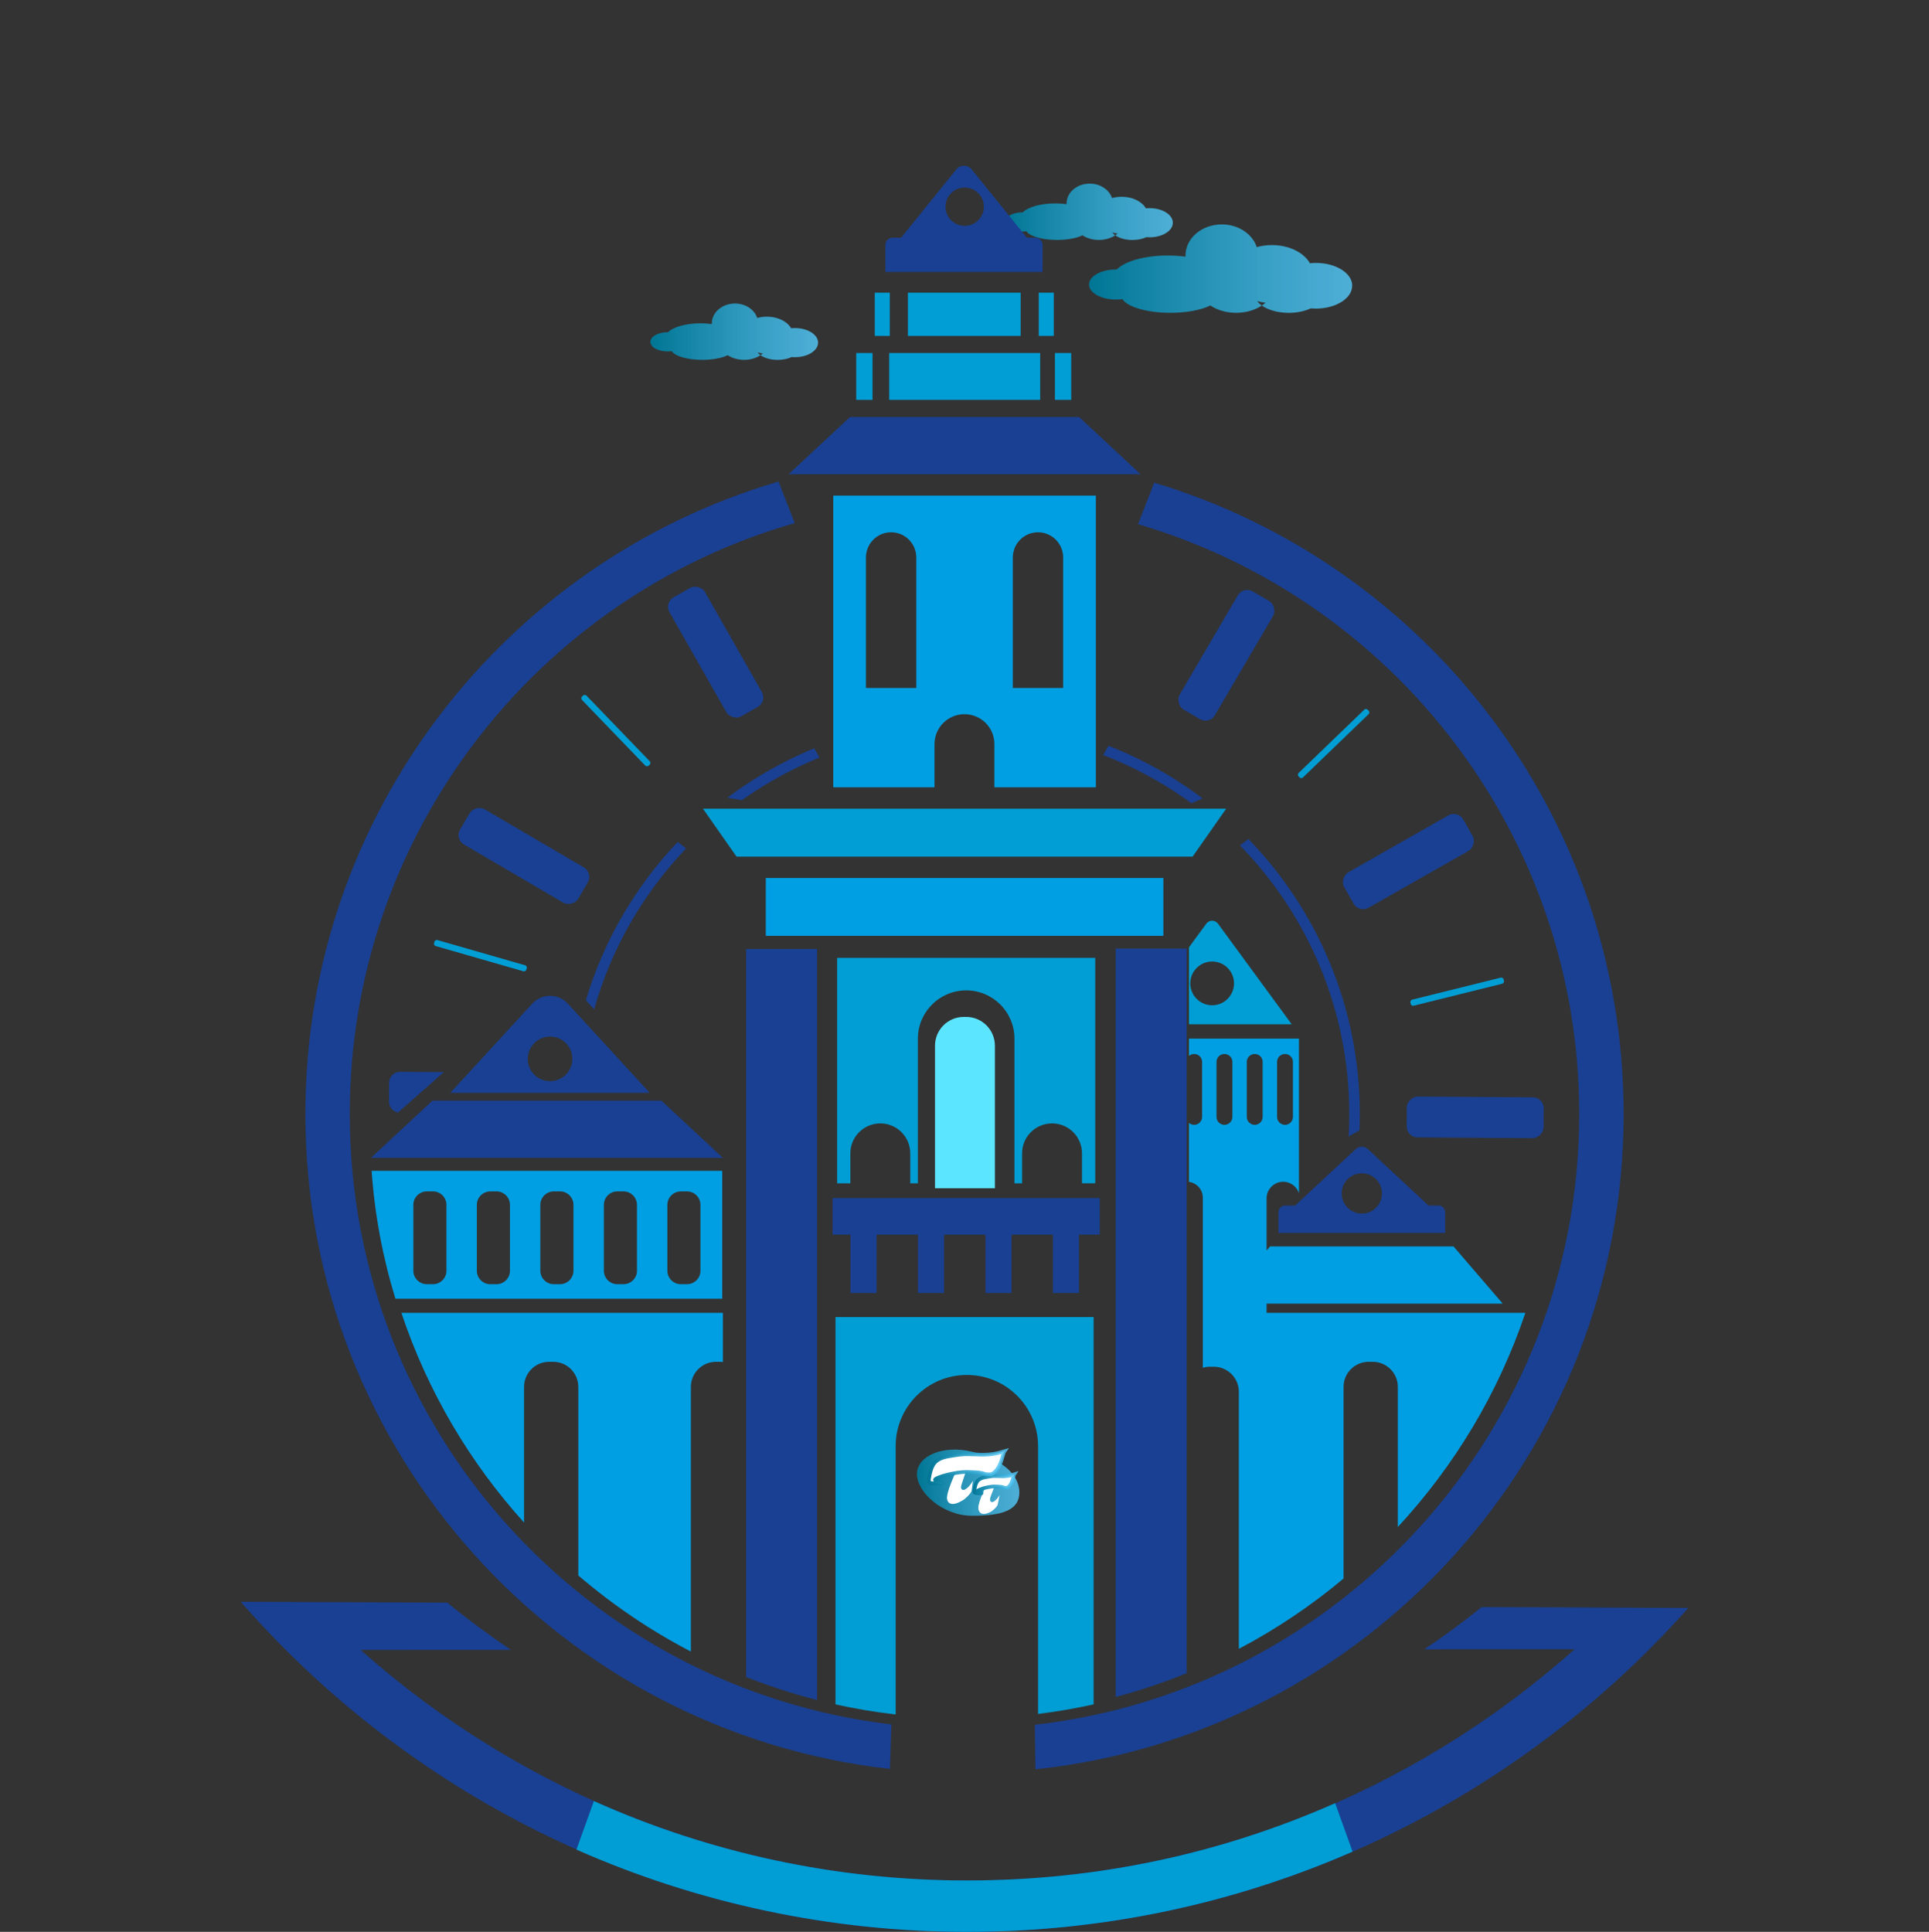 <?xml version="1.0" encoding="UTF-8"?>
<svg id="tinetable" xmlns="http://www.w3.org/2000/svg" xmlns:xlink="http://www.w3.org/1999/xlink" viewBox="0 0 531.04 531.85">
  <rect x="0" y="0" width="531.04" height="531.85" fill="#333333" stroke="none"/>
  <defs>
    <style>
      .cls-1 {
        clip-path: url(#clippath-3);
      }

      .cls-1, .cls-2, .cls-3, .cls-4, .cls-5, .cls-6, .cls-7, .cls-8 {
        fill: none;
      }

      .cls-1, .cls-2, .cls-3, .cls-4, .cls-5, .cls-7, .cls-8 {
        clip-rule: evenodd;
      }

      .cls-2 {
        clip-path: url(#clippath-12);
      }

      .cls-9 {
        clip-path: url(#clippath-11);
      }

      .cls-10 {
        clip-path: url(#clippath-16);
      }

      .cls-11, .cls-12, .cls-13 {
        fill: #fff;
      }

      .cls-14 {
        fill: url(#Adsız_degrade_16-6);
      }

      .cls-15 {
        fill: url(#Adsız_degrade_16-4);
      }

      .cls-3 {
        clip-path: url(#clippath-9);
      }

      .cls-4 {
        clip-path: url(#clippath);
      }

      .cls-16 {
        clip-path: url(#clippath-2);
      }

      .cls-17 {
        clip-path: url(#clippath-13);
      }

      .cls-12 {
        stroke: url(#Adsız_degrade_16-3);
      }

      .cls-12, .cls-13 {
        stroke-miterlimit: 10;
      }

      .cls-18 {
        fill: url(#Adsız_degrade_16);
      }

      .cls-19 {
        fill: #5ce5ff;
      }

      .cls-20 {
        fill: #194093;
      }

      .cls-21 {
        fill: #009fe3;
      }

      .cls-22 {
        fill: #009ed4;
      }

      .cls-23 {
        clip-path: url(#clippath-7);
      }

      .cls-24 {
        clip-path: url(#clippath-1);
      }

      .cls-25 {
        clip-path: url(#clippath-4);
      }

      .cls-26 {
        fill: url(#Adsız_degrade_16-5);
      }

      .cls-27 {
        clip-path: url(#clippath-8);
      }

      .cls-13 {
        stroke: url(#Adsız_degrade_16-2);
      }

      .cls-28 {
        clip-path: url(#clippath-14);
      }

      .cls-29 {
        clip-path: url(#clippath-17);
      }

      .cls-7 {
        clip-path: url(#clippath-6);
      }

      .cls-30 {
        clip-path: url(#clippath-5);
      }

      .cls-31 {
        fill: #f18700;
      }

      .cls-32 {
        clip-path: url(#clippath-10);
      }

      .cls-8 {
        clip-path: url(#clippath-15);
      }
    </style>
    <linearGradient id="Adsız_degrade_16" data-name="Adsız degrade 16" x1="252.42" y1="408.19" x2="280.62" y2="408.19" gradientUnits="userSpaceOnUse">
      <stop offset="0" stop-color="#007594"/>
      <stop offset="1" stop-color="#55cdff" stop-opacity=".8"/>
    </linearGradient>
    <linearGradient id="Adsız_degrade_16-2" data-name="Adsız degrade 16" x1="267.73" y1="408.32" x2="280.4" y2="408.32" xlink:href="#Adsız_degrade_16"/>
    <linearGradient id="Adsız_degrade_16-3" data-name="Adsız degrade 16" x1="254.84" y1="410.26" x2="277.4" y2="410.26" gradientTransform="translate(-1.3 24.01) rotate(.24) scale(1 .92) skewX(.46)" xlink:href="#Adsız_degrade_16"/>
    <clipPath id="clippath">
      <polygon class="cls-5" points="361.33 132.15 402.09 132.15 402.09 91.33 361.33 91.33 361.33 132.15 361.33 132.15"/>
    </clipPath>
    <clipPath id="clippath-1">
      <polygon class="cls-4" points="361.33 91.33 402.09 91.33 402.09 132.15 361.33 132.15 361.33 91.33 361.33 91.33"/>
    </clipPath>
    <clipPath id="clippath-2">
      <polygon class="cls-6" points="361.33 132.15 402.09 132.15 402.09 91.33 361.33 91.33 361.33 132.15 361.33 132.15"/>
    </clipPath>
    <clipPath id="clippath-3">
      <polygon class="cls-5" points="453.15 236.1 493.98 236.1 493.98 195.28 453.15 195.28 453.15 236.1 453.15 236.1"/>
    </clipPath>
    <clipPath id="clippath-4">
      <polygon class="cls-1" points="453.15 195.28 493.98 195.28 493.98 236.1 453.15 236.1 453.15 195.28 453.15 195.28"/>
    </clipPath>
    <clipPath id="clippath-5">
      <polygon class="cls-6" points="453.15 236.1 493.98 236.1 493.98 195.28 453.15 195.28 453.15 236.1 453.15 236.1"/>
    </clipPath>
    <clipPath id="clippath-6">
      <polygon class="cls-5" points="465.44 389.26 506.2 389.26 506.2 348.44 465.44 348.44 465.44 389.26 465.44 389.26"/>
    </clipPath>
    <clipPath id="clippath-7">
      <polygon class="cls-7" points="465.44 348.44 506.2 348.44 506.2 389.26 465.44 389.26 465.44 348.44 465.44 348.44"/>
    </clipPath>
    <clipPath id="clippath-8">
      <polygon class="cls-6" points="465.44 389.26 506.2 389.26 506.2 348.44 465.44 348.44 465.44 389.26 465.44 389.26"/>
    </clipPath>
    <clipPath id="clippath-9">
      <polygon class="cls-5" points="28.48 246 69.3 246 69.3 205.18 28.48 205.18 28.48 246 28.48 246"/>
    </clipPath>
    <clipPath id="clippath-10">
      <polygon class="cls-3" points="28.48 205.18 69.3 205.18 69.3 246 28.48 246 28.48 205.18 28.48 205.18"/>
    </clipPath>
    <clipPath id="clippath-11">
      <polygon class="cls-6" points="28.48 246 69.3 246 69.3 205.18 28.48 205.18 28.48 246 28.48 246"/>
    </clipPath>
    <clipPath id="clippath-12">
      <polygon class="cls-5" points="20.68 393.31 61.5 393.31 61.5 352.49 20.68 352.49 20.68 393.31 20.68 393.31"/>
    </clipPath>
    <clipPath id="clippath-13">
      <polygon class="cls-2" points="20.68 352.49 61.5 352.49 61.5 393.31 20.68 393.31 20.68 352.49 20.68 352.49"/>
    </clipPath>
    <clipPath id="clippath-14">
      <polygon class="cls-6" points="20.68 393.31 61.5 393.31 61.5 352.49 20.68 352.49 20.68 393.31 20.68 393.31"/>
    </clipPath>
    <clipPath id="clippath-15">
      <polygon class="cls-5" points="113.49 136.89 154.32 136.89 154.32 96.13 113.49 96.13 113.49 136.89 113.49 136.89"/>
    </clipPath>
    <clipPath id="clippath-16">
      <polygon class="cls-8" points="113.49 96.13 154.32 96.13 154.32 136.89 113.49 136.89 113.49 96.13 113.49 96.13"/>
    </clipPath>
    <clipPath id="clippath-17">
      <polygon class="cls-6" points="113.49 136.89 154.32 136.89 154.32 96.13 113.49 96.13 113.49 136.89 113.49 136.89"/>
    </clipPath>
    <linearGradient id="Adsız_degrade_16-4" data-name="Adsız degrade 16" x1="299.78" y1="73.96" x2="372.24" y2="73.96" xlink:href="#Adsız_degrade_16"/>
    <linearGradient id="Adsız_degrade_16-5" data-name="Adsız degrade 16" x1="276.69" y1="58.32" x2="322.87" y2="58.32" xlink:href="#Adsız_degrade_16"/>
    <linearGradient id="Adsız_degrade_16-6" data-name="Adsız degrade 16" x1="179.04" y1="91.33" x2="225.21" y2="91.33" xlink:href="#Adsız_degrade_16"/>
  </defs>
  <line class="cls-31" x1="110.43" y1="361.64" x2="110.43" y2="361.64"/>
  <g>
    <path class="cls-18" d="m280.62,410.86c0,4.97-4.84,6.44-12.99,6.44s-15.21-6.5-15.21-11.47,7.07-8.11,15.12-6.17,13.08,6.22,13.08,11.19Z"/>
    <path class="cls-11" d="m276.16,407h.11s-.07,0-.11,0Z"/>
    <path class="cls-11" d="m271.81,408.37s-2.63,5.1-2.47,6.85c0,0,0,2.76,3.46.96,0,0,1.32-.85,1.83-1.84l.57-2.76s-1.06,1.83-2.08,1.96c0,0-1.07.02-.27-1.89l1.51-3.99-2.55.71Z"/>
    <path class="cls-11" d="m263.08,405.37s-2.76,5.76-2.33,7.45c0,0,.35,2.74,4.57.04,0,0,1.59-1.19,2.13-2.31l.39-2.89s-1.14,2.1-2.44,2.5c0,0-1.37.31-.58-1.8l1.45-4.37-3.19,1.38Z"/>
    <path class="cls-13" d="m275.95,409.39c.15.05.31.11.46.16.22.08.82.04.9.01.05-.02.22-.1.47-.34,1-.96,1.19-3.02,1.44-3.39-.15.04-1.51.76-3.95.58-.31-.02-.81,0-1.33-.03-.71-.04-1.58.11-2.68.31-.66.12-1.18.29-1.56.53-.38.24-.68.55-.88.95-.2.4-.36.93-.49,1.6-.06.36-.1.59-.11.7,0,.17,0,.29.04.37.03.08.11.14.22.17.11.03.3.06.56.07.33.02.6.03.84.05.23.02.35,0,.35-.07,0-.13-.25-.26-.78-.39-.08-.02-.15-.03-.2-.04-.05-.01-.09-.03-.11-.04-.02-.02-.03-.05-.03-.09,0-.12.3-.29.89-.52.59-.23,1.27-.42,2.06-.57.78-.15,1.49-.22,2.12-.18.55.03.99.02,1.43.09l.22.06s.1.01.11.01Z"/>
    <path class="cls-12" d="m270.36,405.53c.29.09.58.19.87.28.41.13,1.56.08,1.71.03.09-.03.42-.16.89-.58,1.89-1.64,2.24-5.16,2.71-5.79-.29.07-2.86,1.29-7.49.96-.58-.04-1.53,0-2.53-.06-1.35-.07-3,.18-5.09.52-1.24.2-2.23.49-2.95.9-.72.4-1.28.94-1.65,1.62-.38.68-.68,1.59-.91,2.73-.12.62-.19,1.01-.2,1.2-.02.28,0,.49.07.63.07.14.21.24.42.3.22.06.57.1,1.06.13.62.03,1.15.06,1.58.09.44.03.66-.01.67-.12.01-.22-.48-.44-1.48-.67-.15-.03-.28-.06-.38-.08-.1-.02-.17-.05-.21-.08-.04-.03-.06-.08-.06-.16.01-.21.57-.5,1.68-.88,1.11-.38,2.41-.7,3.89-.96,1.48-.26,2.82-.36,4.02-.29,1.04.06,1.88.05,2.72.16l.42.1s.19.02.22.02Z"/>
  </g>
  <g class="cls-24">
    <g class="cls-16">
      <path class="cls-20" d="m394.68,99.11l-.42-3.78-4.62,4.62.25,2.19-6.71,6.72c-.59-.29-1.26-.5-1.97-.5-2.31,0-4.2,1.89-4.2,4.2s1.89,4.2,4.2,4.2,4.2-1.89,4.2-4.2c0-.71-.17-1.34-.46-1.93l6.71-6.72,2.18.25,4.62-4.62-3.78-.42h0Z"/>
      <path class="cls-20" d="m395.02,105.32l-.55.59-.8-.08-.88-.13c1.17,2.02,1.89,4.33,1.89,6.85,0,7.4-6.04,13.45-13.43,13.45s-13.43-6.05-13.43-13.45,6.04-13.45,13.43-13.45c2.48,0,4.82.67,6.84,1.89l-.08-.84-.13-.84.59-.59.29-.29c-2.27-1.18-4.78-1.85-7.51-1.85-8.81,0-15.94,7.14-15.94,15.97s7.13,15.97,15.94,15.97,15.94-7.14,15.94-15.97c0-2.73-.67-5.25-1.89-7.48l-.29.25h0Z"/>
      <path class="cls-20" d="m388.26,109.69c.38.88.55,1.85.55,2.86,0,4.16-3.4,7.56-7.55,7.56s-7.55-3.4-7.55-7.56,3.4-7.56,7.55-7.56c1.01,0,1.97.21,2.85.55l1.89-1.89c-1.43-.76-3.02-1.18-4.74-1.18-5.54,0-10.07,4.54-10.07,10.09s4.53,10.09,10.07,10.09,10.07-4.54,10.07-10.09c0-1.72-.42-3.32-1.17-4.75l-1.89,1.89h0Z"/>
    </g>
  </g>
  <g class="cls-25">
    <g class="cls-30">
      <path class="cls-20" d="m475.85,198.64c0,.7-.56,1.26-1.26,1.26s-1.26-.56-1.26-1.26.56-1.26,1.26-1.26,1.26.56,1.26,1.26h0Z"/>
      <path class="cls-20" d="m477.95,202.42c0,.7-.56,1.26-1.26,1.26s-1.26-.56-1.26-1.26.56-1.26,1.26-1.26,1.26.56,1.26,1.26h0Z"/>
      <path class="cls-20" d="m473.32,201.58c0,.7-.56,1.26-1.26,1.26s-1.26-.56-1.26-1.26.56-1.26,1.26-1.26,1.26.56,1.26,1.26h0Z"/>
      <path class="cls-20" d="m474.58,206.2c0,.93-.75,1.68-1.68,1.68s-1.68-.75-1.68-1.68c0-.93.75-1.68,1.68-1.68s1.68.75,1.68,1.68h0Z"/>
      <path class="cls-20" d="m481.94,230.83l-4.83-10.93v-7.4c0-1.51,1.22-2.14,1.26-2.19.42-.21.59-.71.38-1.13-.17-.29-.46-.46-.8-.46h-8.4c-.34,0-.63.17-.8.46-.21.42-.04.92.38,1.13,0,0,1.26.67,1.26,2.19v7.4l-4.83,10.93c-.34.8-.25,1.68.21,2.4.46.71,1.26,1.13,2.1,1.13h11.77c.84,0,1.64-.42,2.1-1.13.46-.71.55-1.6.21-2.4h0Zm-6.51-18.32v1.68h-3.36v-1.68c0-.88-.25-1.55-.55-2.1h4.5c-.34.55-.59,1.22-.59,2.1h0Z"/>
    </g>
  </g>
  <g class="cls-23">
    <g class="cls-27">
      <path class="cls-20" d="m488.39,369.03c0,1.39-1.13,2.52-2.52,2.52s-2.52-1.13-2.52-2.52,1.13-2.52,2.52-2.52,2.52,1.13,2.52,2.52h0Z"/>
      <path class="cls-20" d="m500.64,360.63c-.71-1.22-2.31-1.81-4.49-1.81-1.38,0-2.98.25-4.74.71-1.22-4.41-3.23-7.31-5.54-7.31s-4.32,2.86-5.5,7.23c-1.68-.42-3.19-.67-4.53-.67-2.18,0-3.78.59-4.49,1.81-1.17,2.02.38,5.25,3.61,8.53-3.1,3.19-4.53,6.3-3.4,8.28.71,1.22,2.31,1.81,4.49,1.81,1.26,0,2.73-.21,4.32-.59,1.22,4.37,3.23,7.23,5.5,7.23s4.32-2.86,5.5-7.23c1.68.42,3.19.67,4.53.67,2.18,0,3.78-.59,4.49-1.81,1.13-1.98-.29-5.08-3.4-8.28,3.31-3.32,4.82-6.56,3.65-8.57h0Zm-4.49-.13c1.55,0,2.69.38,3.02.97.63,1.09-.5,3.66-3.36,6.51-1.01-.92-2.14-1.85-3.4-2.73-.13-1.43-.34-2.82-.63-4.12,1.59-.42,3.1-.63,4.36-.63h0Zm-7.51,12.9c-.88.5-1.76.97-2.64,1.39-.88-.42-1.76-.88-2.64-1.39-.84-.5-1.68-1.01-2.43-1.51-.08-.92-.08-1.85-.08-2.86,0-.92.04-1.81.08-2.69.84-.59,1.72-1.13,2.69-1.68.8-.46,1.59-.88,2.39-1.26.8.38,1.59.8,2.39,1.26.84.5,1.68,1.01,2.43,1.51.08.92.08,1.85.08,2.86s-.04,2.06-.13,3.03c-.67.46-1.38.88-2.14,1.34h0Zm1.93.8c-.13.8-.25,1.6-.38,2.31-.71-.25-1.47-.5-2.22-.84.5-.25,1.01-.55,1.51-.84.38-.21.76-.42,1.09-.63h0Zm-6.55,1.47c-.84.34-1.64.63-2.43.88-.17-.8-.29-1.64-.42-2.52.46.29.88.55,1.38.84.46.25.96.55,1.47.8h0Zm-4.82-5.04c-.67-.5-1.26-1.01-1.8-1.51.55-.5,1.17-1.01,1.8-1.51,0,.46-.04.92-.04,1.43,0,.55,0,1.09.04,1.6h0Zm1.93-6.43c.13-.92.25-1.81.42-2.65.8.25,1.64.59,2.48.92-.42.21-.88.46-1.3.71-.5.34-1.05.67-1.59,1.01h0Zm6.8-1.72c.76-.34,1.51-.59,2.27-.84.17.76.29,1.55.42,2.4-.46-.29-.88-.55-1.38-.84-.42-.21-.84-.46-1.3-.71h0Zm4.62,4.96c.76.59,1.43,1.13,2.06,1.72-.63.55-1.3,1.13-2.06,1.68.04-.59.04-1.18.04-1.76s0-1.13-.04-1.64h0Zm-6.67-13.53c1.26,0,2.89,2.23,3.94,6.09-1.22.42-2.52.92-3.82,1.51-1.38-.63-2.73-1.18-4.03-1.6,1.05-3.82,2.64-6.01,3.9-6.01h0Zm-13.09,7.56c.38-.63,1.47-.97,3.02-.97,1.22,0,2.6.21,4.11.59-.29,1.34-.5,2.82-.63,4.33-1.17.84-2.22,1.68-3.15,2.56-2.81-2.86-3.99-5.42-3.36-6.51h0Zm3.27,16.09c-1.55,0-2.69-.38-3.02-.97-.63-1.09.46-3.53,3.15-6.3.96.84,2.01,1.68,3.15,2.52.13,1.47.34,2.9.63,4.2-1.38.38-2.73.55-3.9.55h0Zm9.82,6.6c-1.26,0-2.85-2.19-3.9-5.97,1.3-.42,2.64-.92,4.03-1.55,1.3.59,2.56,1.09,3.78,1.47-1.05,3.87-2.64,6.05-3.9,6.05h0Zm13.09-7.56c-.38.63-1.47.97-3.02.97-1.22,0-2.64-.21-4.11-.59.25-1.26.46-2.56.59-3.99,1.26-.88,2.39-1.76,3.4-2.69,2.69,2.77,3.78,5.21,3.15,6.3h0Z"/>
    </g>
  </g>
  <g class="cls-32">
    <g class="cls-9">
      <path class="cls-20" d="m49.07,209.8c-8.82,0-15.97,7.14-15.97,15.97s7.14,15.97,15.97,15.97,15.97-7.14,15.97-15.97-7.14-15.97-15.97-15.97h0Zm-14.29,15.97c0-3.74,1.43-7.1,3.78-9.67.38.21.76.55.84.84v2.65c0,.17.04.38.17.5l2.77,3.57.21-.21c.13-.13.17-.34.08-.5l-.5-.84c-.21-.34.13-.76.5-.63.13.04.21.13.25.21l1.39,2.73c.17.29.42.55.71.63l1.85.63c.13.04.21.13.25.21l.13.21c.13.29.42.46.76.46h.5c.13,0,.25.08.34.17l.55.8c.13.17.29.29.5.34l.88.21c.25.04.38.34.29.55,0,0-.67.67-.67,1.64,0,2.77,2.52,3.57,2.52,4.2,0,1.72-.25,4.12-.38,5.04-1.09.25-2.23.42-3.4.42-7.9.13-14.33-6.3-14.33-14.16h0Zm19.67,13.24c.92-.8,2.48-2.14,3.03-2.73.71-.8.84-2.1.84-2.1,0,0,2.94-.8,2.94-2.94,0-1.47-2.94-2.1-2.94-2.1-.5-1.64-2.98-2.52-5.04-2.52-.46,0-2.1.84-2.1.84l-.84-.42v-1.26c0-.25-.17-.42-.42-.42h-.84v-1.26c0-.25-.17-.42-.42-.42h-.42l-.46.29c-.42.29-1.01.13-1.22-.34,0,0-.42-.59-.42-.84,0-1.81,2.1-1.68,2.1-1.68h.92c.21,0,.38.13.42.34l.25,1.05c.04.17.21.34.42.34h.17c.21,0,.38-.13.42-.34l.29-1.55c.04-.13.08-.25.17-.38l1.18-1.47c.25-.29.59-.46.97-.46h1.09c.25,0,.42-.17.42-.42v-.42l-.13-.13c-.25-.25-.08-.71.29-.71h.25c.25,0,.42.17.42.42s.17.42.42.42h.42l.25-1.09c.08-.38-.08-.71-.38-.92l-3.57-2.14s-.13-.04-.21-.04h-.71c-.46,0-.84.38-.84.84v.42c0,.25-.17.42-.42.42h-.42l-.42-.42h-1.26c-.25,0-.42-.17-.42-.42v-1.05c0-.13.04-.25.17-.34l2.69-1.13.42.71c.08.08.17.13.29.13h1.05c.25,0,.42-.17.42-.42v-.21c5.84,1.81,10.08,7.23,10.08,13.66,0,5.97-3.7,11.09-8.91,13.24h0Z"/>
      <path class="cls-20" d="m54.24,224.01l-2.02-.67c-.17-.04-.29-.04-.46,0l-1.43.34c-.13.08-.17.25,0,.42h1.93c.13,0,.21,0,.29.04l1.47.59c.25.08.5-.08.5-.34,0-.17-.13-.34-.29-.38h0Z"/>
    </g>
  </g>
  <g class="cls-17">
    <g class="cls-28">
      <path class="cls-20" d="m42.11,366.78c0,.46-.38.84-.84.84s-.84-.38-.84-.84c0-.46.38-.84.84-.84s.84.38.84.84h0Z"/>
      <path class="cls-20" d="m42.11,383.59c0,.46-.38.84-.84.84s-.84-.38-.84-.84c0-.46.38-.84.84-.84s.84.38.84.84h0Z"/>
      <path class="cls-20" d="m50.51,374.76c0,.46-.38.84-.84.84s-.84-.38-.84-.84c0-.46.38-.84.84-.84s.84.38.84.84h0Z"/>
      <path class="cls-20" d="m33.7,374.76c0,.46-.38.84-.84.84s-.84-.38-.84-.84c0-.46.38-.84.84-.84s.84.38.84.84h0Z"/>
      <path class="cls-20" d="m42.11,368.88h-1.68v5.88c0,.21.08.42.25.59l4.16,4.16,1.18-1.18-3.91-3.91v-5.55h0Z"/>
      <path class="cls-20" d="m41.27,386.95c-6.51,0-11.77-5.25-11.77-11.77s5.25-11.77,11.77-11.77,11.77,5.25,11.77,11.77-5.25,11.77-11.77,11.77h0Zm9.96-22.02l1.26-1.26c.46-.5.46-1.26-.04-1.76-.46-.46-1.26-.5-1.76-.04l-1.43,1.47c-2.02-1.34-4.33-2.19-6.72-2.35v-1.76h3.78v-2.52h-10.08v2.52h3.78v1.72c-6.68.59-12.06,5.76-12.9,12.44-.84,6.68,3.07,13.03,9.41,15.25,6.35,2.23,13.36-.21,16.93-5.93,3.57-5.72,2.56-13.11-2.23-17.78h0Z"/>
    </g>
  </g>
  <g class="cls-10">
    <g class="cls-29">
      <path class="cls-20" d="m150.81,104.52h-26.89c-.92,0-1.68.76-1.68,1.68v6.08c.46-.13,1.01-.21,1.51-.21.34,0,.67.04,1.01.08v-5.12h25.21v15.94h-14.25l-2.4,2.52h17.48c.92,0,1.68-.76,1.68-1.68v-17.62c0-.92-.76-1.68-1.68-1.68"/>
      <path class="cls-20" d="m123.79,120.89c1.97,0,3.57-1.59,3.57-3.57s-1.6-3.57-3.57-3.57-3.57,1.59-3.57,3.57c-.04,1.97,1.6,3.57,3.57,3.57"/>
      <path class="cls-20" d="m137.53,116.73c-.55-.84-1.64-1.05-2.48-.55-.17.08-.25.25-.34.34l-6.14,6.38c-.59-.29-1.22-.55-1.85-.76-.97-.17-1.97-.38-2.94-.38s-1.97.17-2.94.46c-1.43.38-2.69,1.09-3.74,1.97-.25.25-.46.63-.55.97l-.88,3.69h12.56v-.04l3.57-4.15,5.5-5.79c.5-.5.67-1.47.21-2.14"/>
    </g>
  </g>
  <path class="cls-15" d="m372.24,78.68c0,3.47-4.48,6.28-10.02,6.28-.47,0-.94-.02-1.39-.06-1.64.77-3.75,1.23-6.05,1.23-3,0-5.67-.78-7.41-2.01.36-.24.7-.5,1.01-.78-.8-.09-1.57-.24-2.3-.44.34.44.77.85,1.3,1.21-1.85,1.25-4.34,2.01-7.08,2.01s-5.24-.76-7.09-2.02c-2.46,1.22-6.48,2.02-11,2.02-6.45,0-11.85-1.61-13.23-3.77-.57.08-1.16.12-1.78.12-4.09,0-7.4-1.85-7.4-4.14s3.32-4.14,7.4-4.14c.08,0,.15,0,.23,0,2.2-2.26,7.65-3.85,14.03-3.85,1.72,0,3.37.12,4.9.33,0-.11,0-.22,0-.33,0-4.73,4.47-8.56,9.99-8.56,4.59,0,8.45,2.65,9.62,6.25,1.29-.36,2.7-.56,4.17-.56,4.75,0,8.8,2.07,10.47,5,.53-.06,1.07-.09,1.63-.09,5.53,0,10.02,2.81,10.02,6.28Z"/>
  <path class="cls-26" d="m322.87,61.33c0,2.21-2.86,4-6.38,4-.3,0-.6-.01-.89-.04-1.05.49-2.39.78-3.86.78-1.91,0-3.62-.5-4.72-1.28.23-.15.45-.32.64-.5-.51-.06-1-.15-1.47-.28.21.28.49.54.83.77-1.18.79-2.77,1.28-4.51,1.28s-3.34-.49-4.52-1.28c-1.57.78-4.13,1.28-7.01,1.28-4.11,0-7.55-1.03-8.43-2.4-.36.05-.74.08-1.13.08-2.6,0-4.72-1.18-4.72-2.64s2.11-2.64,4.72-2.64c.05,0,.1,0,.14,0,1.4-1.44,4.88-2.46,8.94-2.46,1.09,0,2.14.07,3.12.21,0-.07,0-.14,0-.21,0-3.01,2.85-5.45,6.37-5.45,2.92,0,5.39,1.69,6.13,3.98.82-.23,1.72-.36,2.66-.36,3.02,0,5.61,1.32,6.67,3.19.34-.04.68-.05,1.04-.05,3.52,0,6.38,1.79,6.38,4Z"/>
  <path class="cls-14" d="m225.21,94.34c0,2.21-2.86,4-6.38,4-.3,0-.6-.01-.89-.04-1.05.49-2.39.78-3.86.78-1.91,0-3.62-.5-4.72-1.28.23-.15.45-.32.64-.5-.51-.06-1-.15-1.47-.28.21.28.49.54.83.77-1.18.79-2.77,1.28-4.51,1.28s-3.34-.49-4.52-1.28c-1.57.78-4.13,1.28-7.01,1.28-4.11,0-7.55-1.03-8.43-2.4-.36.05-.74.08-1.13.08-2.6,0-4.72-1.18-4.72-2.64s2.11-2.64,4.72-2.64c.05,0,.1,0,.14,0,1.4-1.44,4.88-2.46,8.94-2.46,1.09,0,2.14.07,3.12.21,0-.07,0-.14,0-.21,0-3.01,2.85-5.45,6.37-5.45,2.92,0,5.39,1.69,6.13,3.98.82-.23,1.72-.36,2.66-.36,3.02,0,5.61,1.32,6.67,3.19.34-.04.68-.05,1.04-.05,3.52,0,6.38,1.79,6.38,4Z"/>
  <path class="cls-6" d="m531.04,265.52c0,67.68-25.33,129.46-67.02,176.36l-19.27-.09-37.6-.16c-5.09,4.11-10.37,7.99-15.81,11.64l41.38-.02c-44.43,39.6-103,63.66-167.2,63.66s-122.59-23.99-166.99-63.48l41.37-.02c-6.05-4.06-11.89-8.39-17.51-12.99l-37.59-.16-19.28-.08C24.72,393.5,0,332.39,0,265.52,0,118.88,118.88,0,265.52,0s265.52,118.88,265.52,265.52Z"/>
  <path class="cls-20" d="m317.74,132.88l-4.45,11.43c70.21,20.61,121.46,85.51,121.46,162.39,0,86.92-65.51,158.52-149.86,168.14v.77s.15,11.5.15,11.5c91.03-9.73,161.93-86.79,161.93-180.41,0-82.06-54.47-151.39-129.23-173.82Zm-221.45,173.82c0-77.26,51.76-142.42,122.5-162.69l-4.46-11.44c-75.29,22.1-130.26,91.7-130.26,174.13,0,93.27,70.38,170.11,160.93,180.3l.36-11.49.03-.77c-83.98-9.95-149.1-81.38-149.1-168.04Z"/>
  <path class="cls-20" d="m192.56,229.85l.04.02s.08-.07.13-.12l-.17.1Zm-5.98,1.94c-11.58,12.18-20.35,27.05-25.29,43.57l2.27,2.52c4.75-16.85,13.57-31.99,25.32-44.3l-2.3-1.79Zm37.56-25.77c-1.62.66-3.22,1.37-4.8,2.11-6.77,3.18-13.16,7.03-19.09,11.48l3.98.7c5.19-3.7,10.73-6.93,16.57-9.65,1.58-.75,3.18-1.45,4.81-2.1l-1.47-2.54Zm85.87,1.33c-1.6-.72-3.21-1.39-4.85-2.03l-1.47,2.55c1.64.62,3.26,1.3,4.86,2.02,6.9,3.06,13.41,6.84,19.43,11.25l3.08-1.32c-6.49-4.91-13.54-9.11-21.05-12.47Zm-117.45,22.5l.04.02s.08-.07.13-.12l-.17.1Zm0,0l.04.02s.08-.07.13-.12l-.17.1Zm0,0l.04.02s.08-.07.13-.12l-.17.1Zm151.1,1.12l-2.3,1.79c18.62,19.09,30.09,45.18,30.09,73.94,0,2.07-.06,4.12-.18,6.16l2.98-1.66c.07-1.49.1-2.99.1-4.5,0-29.43-11.69-56.14-30.69-75.73Zm-151.1-1.12l.04.02s.08-.07.13-.12l-.17.1Zm0,0l.04.02s.08-.07.13-.12l-.17.1Zm0,0l.04.02s.08-.07.13-.12l-.17.1Zm0,0l.04.02s.08-.07.13-.12l-.17.1Zm0,0l.04.02s.08-.07.13-.12l-.17.1Z"/>
  <rect class="cls-20" x="191.4" y="160.67" width="11.24" height="37.69" rx="3" ry="3" transform="translate(-62.99 120.9) rotate(-29.63)"/>
  <rect class="cls-20" x="138.62" y="216.79" width="11.24" height="37.69" rx="3" ry="3" transform="translate(-131.99 240.97) rotate(-59.63)"/>
  <path class="cls-20" d="m122.18,295.16l-12.6,11.12c-1.42-.25-2.5-1.5-2.49-2.98l.03-5.24c0-1.65,1.37-2.99,3.02-2.98l12.04.08Z"/>
  <rect class="cls-20" x="400.47" y="288.75" width="11.24" height="37.69" rx="3" ry="3" transform="translate(95.9 711.71) rotate(-89.63)"/>
  <rect class="cls-20" x="382.08" y="218.35" width="11.24" height="37.69" rx="3" ry="3" transform="translate(373.23 691.47) rotate(-119.63)"/>
  <rect class="cls-20" x="331.96" y="161.57" width="11.24" height="37.69" rx="3" ry="3" transform="translate(537.65 506.74) rotate(-149.63)"/>
  <rect class="cls-22" x="168.68" y="187.9" width="1.72" height="26.43" rx=".65" ry=".65" transform="translate(-92.1 174.01) rotate(-43.95)"/>
  <rect class="cls-22" x="131.38" y="249.87" width="1.72" height="26.43" rx=".65" ry=".65" transform="translate(-157.14 317.45) rotate(-73.95)"/>
  <rect class="cls-22" x="400.26" y="259.79" width="1.72" height="26.43" rx=".65" ry=".65" transform="translate(232.9 728.12) rotate(-103.95)"/>
  <rect class="cls-22" x="366.25" y="191.51" width="1.72" height="26.43" rx=".65" ry=".65" transform="translate(474.53 611.09) rotate(-133.95)"/>
  <path class="cls-20" d="m445.5,442.59l-37.6-.16c-5.09,4.11-10.37,7.99-15.81,11.64l41.38-.02c-44.43,39.6-103,63.66-167.2,63.66s-122.59-23.99-166.99-63.48l41.37-.02c-6.05-4.06-11.89-8.39-17.51-12.99l-37.59-.16-19.28-.08c3.99,4.56,8.13,8.98,12.41,13.26,48.04,47.96,114.35,77.61,187.59,77.61s139.74-29.74,187.79-77.81c3.68-3.68,7.25-7.47,10.71-11.36l-19.27-.09Z"/>
  <path class="cls-22" d="m372.36,509.76c-32.52,14.21-68.44,22.09-106.19,22.09s-74.62-8.09-107.48-22.65l4.8-13.35c31.35,14.05,66.1,21.86,102.68,21.86s70.38-7.6,101.39-21.28l4.8,13.33Z"/>
  <line class="cls-6" x1="285.05" y1="488.15" x2="285.04" y2="487.11"/>
  <path class="cls-6" d="m189.13,328h-1.71c-2.04,0-3.7,1.66-3.7,3.7v18.15c0,2.03,1.66,3.7,3.7,3.7h1.71c2.04,0,3.7-1.67,3.7-3.7v-18.15c0-2.04-1.66-3.7-3.7-3.7Z"/>
  <path class="cls-6" d="m171.65,328h-1.72c-2.03,0-3.69,1.66-3.69,3.7v18.15c0,2.03,1.66,3.7,3.69,3.7h1.72c2.03,0,3.7-1.67,3.7-3.7v-18.15c0-2.04-1.67-3.7-3.7-3.7Z"/>
  <path class="cls-6" d="m374.9,334.11c1.81,0,3.42-.87,4.43-2.22.7-.92,1.11-2.07,1.11-3.33,0-3.06-2.48-5.54-5.54-5.54s-5.54,2.48-5.54,5.54c0,1.26.41,2.41,1.11,3.33,1.01,1.35,2.62,2.22,4.43,2.22Z"/>
  <path class="cls-6" d="m136.69,328h-1.72c-2.03,0-3.7,1.66-3.7,3.7v18.15c0,2.03,1.67,3.7,3.7,3.7h1.72c2.03,0,3.7-1.67,3.7-3.7v-18.15c0-2.04-1.67-3.7-3.7-3.7Z"/>
  <path class="cls-6" d="m151.98,285.39c-3.38-.3-6.37,2.19-6.67,5.57-.31,3.37,2.18,6.36,5.56,6.67,3.38.3,6.36-2.19,6.67-5.57.31-3.37-2.19-6.36-5.56-6.67Z"/>
  <rect class="cls-6" x="148.75" y="328" width="9.12" height="25.55" rx="3.7" ry="3.7"/>
  <path class="cls-6" d="m119.21,328h-1.72c-2.03,0-3.7,1.66-3.7,3.7v18.15c0,2.03,1.67,3.7,3.7,3.7h1.72c2.03,0,3.69-1.67,3.69-3.7v-18.15c0-2.04-1.66-3.7-3.69-3.7Z"/>
  <path class="cls-6" d="m328.77,290.17h-.03c-1.2,0-2.17.97-2.17,2.17v15.16c0,1.19.97,2.17,2.17,2.17h.03c1.19,0,2.17-.98,2.17-2.17v-15.16c0-1.2-.98-2.17-2.17-2.17Z"/>
  <path class="cls-6" d="m353.75,309.67h.03c1.2,0,2.17-.98,2.17-2.17v-15.16c0-1.2-.97-2.17-2.17-2.17h-.03c-1.19,0-2.17.97-2.17,2.17v15.16c0,1.19.98,2.17,2.17,2.17Z"/>
  <path class="cls-6" d="m292.68,153.48c0-1.92-.78-3.65-2.03-4.91-1.25-1.25-2.99-2.03-4.9-2.03-3.83,0-6.93,3.11-6.93,6.94v35.93h13.86v-35.93Z"/>
  <path class="cls-6" d="m345.44,290.17h-.03c-1.19,0-2.17.97-2.17,2.17v15.16c0,1.19.98,2.17,2.17,2.17h.03c1.2,0,2.17-.98,2.17-2.17v-15.16c0-1.2-.97-2.17-2.17-2.17Z"/>
  <path class="cls-6" d="m333.71,276.76c3.32,0,6.02-2.7,6.02-6.03s-2.7-6.02-6.02-6.02-6.03,2.7-6.03,6.02,2.7,6.03,6.03,6.03Z"/>
  <path class="cls-6" d="m337.11,290.17h-.03c-1.2,0-2.17.97-2.17,2.17v15.16c0,1.19.97,2.17,2.17,2.17h.03c1.19,0,2.17-.98,2.17-2.17v-15.16c0-1.2-.98-2.17-2.17-2.17Z"/>
  <path class="cls-19" d="m265.33,279.96c-4.38,0-7.93,3.55-7.93,7.93v39.24h16.49v-39.24c0-4.38-3.55-7.93-7.93-7.93h-.63Z"/>
  <path class="cls-21" d="m198.83,322.34h-96.52c.85,12.15,3.08,23.93,6.55,35.21h89.97v-35.21Zm-75.93,27.51c0,2.03-1.66,3.7-3.69,3.7h-1.72c-2.03,0-3.7-1.67-3.7-3.7v-18.15c0-2.04,1.67-3.7,3.7-3.7h1.72c2.03,0,3.69,1.66,3.69,3.7v18.15Zm17.49,0c0,2.03-1.67,3.7-3.7,3.7h-1.72c-2.03,0-3.7-1.67-3.7-3.7v-18.15c0-2.04,1.67-3.7,3.7-3.7h1.72c2.03,0,3.7,1.66,3.7,3.7v18.15Zm17.48,0c0,2.03-1.67,3.7-3.7,3.7h-1.72c-2.03,0-3.7-1.67-3.7-3.7v-18.15c0-2.04,1.67-3.7,3.7-3.7h1.72c2.03,0,3.7,1.66,3.7,3.7v18.15Zm17.48,0c0,2.03-1.67,3.7-3.7,3.7h-1.72c-2.03,0-3.69-1.67-3.69-3.7v-18.15c0-2.04,1.66-3.7,3.69-3.7h1.72c2.03,0,3.7,1.66,3.7,3.7v18.15Zm17.48,0c0,2.03-1.66,3.7-3.7,3.7h-1.71c-2.04,0-3.7-1.67-3.7-3.7v-18.15c0-2.04,1.66-3.7,3.7-3.7h1.71c2.04,0,3.7,1.66,3.7,3.7v18.15Z"/>
  <polygon class="cls-20" points="119.04 303.02 102.12 318.77 199.01 318.77 182.09 303.02 119.04 303.02"/>
  <path class="cls-20" d="m353.78,331.89c-1.01,0-1.84.83-1.84,1.84v5.69h45.91v-5.69c0-1.01-.82-1.84-1.84-1.84h-2.76l-16.65-15.51c-.96-.9-2.44-.9-3.4,0l-16.65,15.51h-2.77Zm21.12-8.87c3.06,0,5.54,2.48,5.54,5.54,0,1.26-.41,2.41-1.11,3.33-1.01,1.35-2.62,2.22-4.43,2.22s-3.42-.87-4.43-2.22c-.7-.92-1.11-2.07-1.11-3.33,0-3.06,2.48-5.54,5.54-5.54Z"/>
  <path class="cls-20" d="m156.32,276.31c-2.64-2.87-7.16-2.87-9.79,0l-22.56,24.56h54.9l-22.55-24.56Zm-5.45,21.32c-3.38-.31-5.87-3.3-5.56-6.67.3-3.38,3.29-5.87,6.67-5.57,3.37.31,5.87,3.3,5.56,6.67-.31,3.38-3.29,5.87-6.67,5.57Z"/>
  <path class="cls-21" d="m144.27,419.17v-37.35c0-3.82,3.09-6.91,6.91-6.91h1.11c3.81,0,6.91,3.09,6.91,6.91v51.91c9.45,8.1,19.84,15.15,30.99,20.95v-72.86c0-3.82,3.1-6.91,6.91-6.91h1.11c.27,0,.53.02.79.05v-13.53h-88.5c7.21,21.61,18.83,41.21,33.77,57.74Z"/>
  <path class="cls-20" d="m307.13,261.16v206.03c6.7-1.78,13.22-3.97,19.54-6.55v-199.48h-19.54Z"/>
  <path class="cls-22" d="m335.31,254.3c-.8-1.09-2.43-1.09-3.23,0l-4.77,6.51v21.18h28.29l-20.29-27.69Zm-1.61,22.46c-3.33,0-6.03-2.7-6.03-6.03s2.7-6.02,6.03-6.02,6.02,2.7,6.02,6.02-2.7,6.03-6.02,6.03Z"/>
  <path class="cls-21" d="m419.92,361.43h-71.24v-2.53h65.01l-13.55-15.75h-50.5l-.96,1.11v-14.35c0-2.51,2.05-4.57,4.57-4.57,1.25,0,2.4.52,3.23,1.34.5.5.89,1.13,1.11,1.82v-42.56h-30.28v4.76c.38-.33.88-.53,1.42-.53h.03c1.19,0,2.17.97,2.17,2.17v15.16c0,1.19-.98,2.17-2.17,2.17h-.03c-.54,0-1.04-.21-1.42-.53v16.24c2.15.28,3.82,2.12,3.82,4.34v46.83c.33-.1.66-.17,1-.21.29-.05.59-.07.9-.07h1.11c3.82,0,6.91,3.09,6.91,6.91v70.75c10.31-5.43,19.97-11.93,28.82-19.35v-52.76c0-3.82,3.1-6.91,6.92-6.91h1.1c3.82,0,6.92,3.09,6.92,6.91v38.57c15.56-16.77,27.65-36.8,35.11-58.96Zm-68.35-69.09c0-1.2.98-2.17,2.17-2.17h.03c1.2,0,2.17.97,2.17,2.17v15.16c0,1.19-.97,2.17-2.17,2.17h-.03c-1.19,0-2.17-.98-2.17-2.17v-15.16Zm-12.3,15.16c0,1.19-.98,2.17-2.17,2.17h-.03c-1.2,0-2.17-.98-2.17-2.17v-15.16c0-1.2.97-2.17,2.17-2.17h.03c1.19,0,2.17.97,2.17,2.17v15.16Zm8.33,0c0,1.19-.97,2.17-2.17,2.17h-.03c-1.19,0-2.17-.98-2.17-2.17v-15.16c0-1.2.98-2.17,2.17-2.17h.03c1.2,0,2.17.97,2.17,2.17v15.16Z"/>
  <path class="cls-22" d="m230.01,469.23c5.42,1.2,10.94,2.13,16.56,2.77v-73.87c0-10.82,8.78-19.6,19.6-19.6,5.41,0,10.31,2.19,13.86,5.74s5.74,8.45,5.74,13.86v73.73c5.18-.64,10.28-1.52,15.3-2.64v-106.62h-71.06v106.63Z"/>
  <path class="cls-20" d="m205.4,461.69c6.33,2.5,12.85,4.62,19.54,6.33v-206.76h-19.54v200.43Z"/>
  <polygon class="cls-20" points="229.21 339.9 234.14 339.9 234.14 355.97 241.32 355.97 241.32 339.9 252.71 339.9 252.71 355.97 259.89 355.97 259.89 339.9 271.29 339.9 271.29 355.97 278.47 355.97 278.47 339.9 289.86 339.9 289.86 355.97 297.04 355.97 297.04 339.9 302.75 339.9 302.75 329.83 229.21 329.83 229.21 339.9"/>
  <path class="cls-22" d="m301.51,325.77v-62.06h-71.06v62.06h3.65v-8.24c0-4.56,3.69-8.25,8.24-8.25,2.28,0,4.34.92,5.83,2.41,1.49,1.5,2.42,3.56,2.42,5.84v8.24h2.1v-39.83c0-7.33,5.95-13.28,13.29-13.28,3.67,0,6.99,1.49,9.4,3.89,2.4,2.41,3.89,5.73,3.89,9.39v39.83h2.1v-8.24c0-4.56,3.69-8.25,8.25-8.25,2.28,0,4.34.92,5.83,2.41,1.49,1.5,2.41,3.56,2.41,5.84v8.24h3.65Z"/>
  <rect class="cls-21" x="210.82" y="241.72" width="109.45" height="15.92"/>
  <polygon class="cls-22" points="337.56 222.64 193.52 222.64 202.77 235.84 328.31 235.84 337.56 222.64"/>
  <rect class="cls-22" x="244.79" y="97.19" width="41.57" height="12.9"/>
  <rect class="cls-22" x="235.71" y="97.19" width="4.49" height="12.9"/>
  <rect class="cls-22" x="290.41" y="97.19" width="4.49" height="12.9"/>
  <rect class="cls-22" x="249.94" y="80.58" width="31.04" height="11.9"/>
  <rect class="cls-22" x="240.82" y="80.58" width="4.14" height="11.9"/>
  <rect class="cls-22" x="285.96" y="80.58" width="4.14" height="11.9"/>
  <polygon class="cls-20" points="297.06 114.8 234.02 114.8 217.1 130.55 313.98 130.55 297.06 114.8"/>
  <path class="cls-20" d="m287.02,67.44c0-1.1-.9-2-2-2h-2.34l-15.19-18.81c-1.09-1.34-3.14-1.34-4.22,0l-15.19,18.81h-2.34c-1.1,0-2,.9-2,2v7.43h43.28v-7.43Zm-21.45-5.26c-2.91,0-5.28-2.36-5.28-5.28s2.37-5.27,5.28-5.27,5.28,2.36,5.28,5.27-2.36,5.28-5.28,5.28Z"/>
  <path class="cls-21" d="m301.68,216.75v-80.31h-72.29v80.31h27.87v-11.89c0-4.55,3.7-8.24,8.25-8.24,2.27,0,4.33.92,5.83,2.41,1.49,1.49,2.41,3.55,2.41,5.83v11.89h27.93Zm-49.43-27.34h-13.86v-35.93c0-3.83,3.1-6.94,6.93-6.94,1.92,0,3.65.78,4.9,2.03s2.03,2.99,2.03,4.91v35.93Zm26.57-35.93c0-3.83,3.1-6.94,6.93-6.94,1.91,0,3.65.78,4.9,2.03,1.25,1.26,2.03,2.99,2.03,4.91v35.93h-13.86v-35.93Z"/>
</svg>